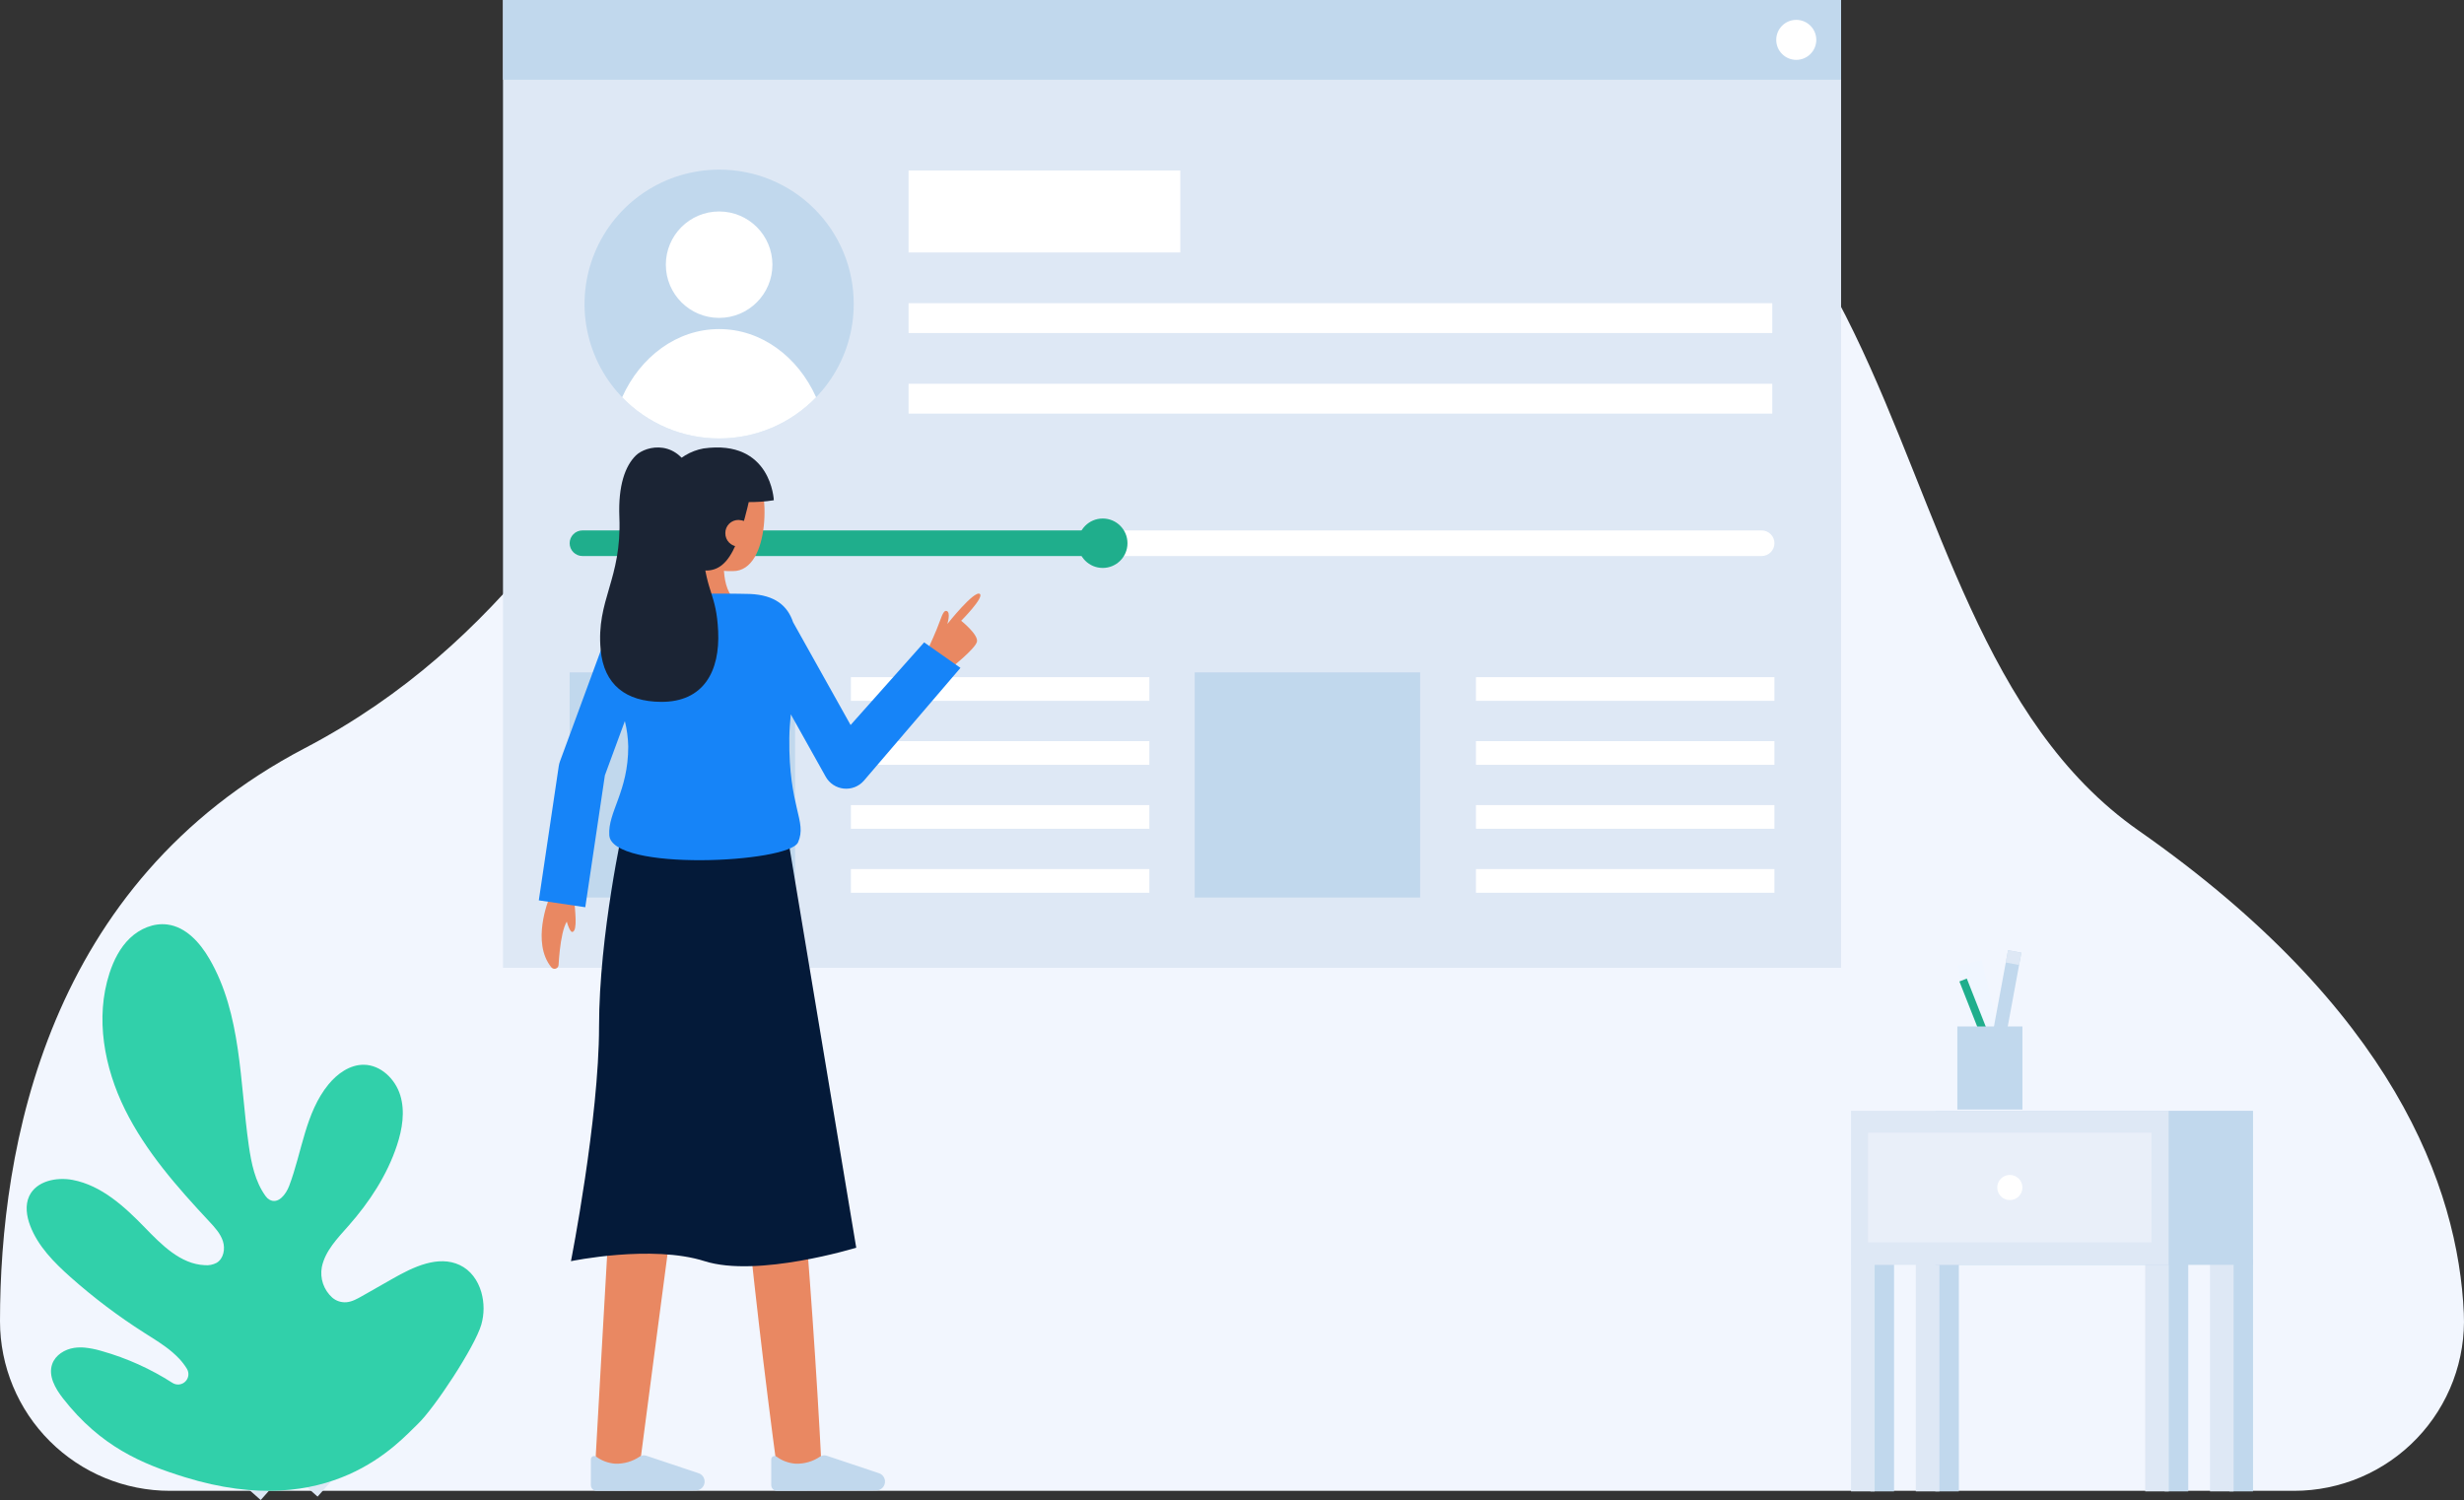 <svg xmlns="http://www.w3.org/2000/svg" width="703" height="428" fill="none" viewBox="0 0 703 428"><rect x="0" y="0" width="703" height="428" fill="#333333" stroke="none"/><g clip-path="url(#clip0_2_2637)"><path fill="#F2F6FE" d="M654.501 425.37C661.05 425.37 667.532 424.045 673.555 421.475C679.578 418.905 685.017 415.143 689.545 410.416C694.073 405.689 697.595 400.095 699.899 393.971C702.203 387.847 703.241 381.321 702.951 374.786C701.353 338.741 682.902 287.845 610.164 236.982C521.462 174.956 561.469 -3.628 373.002 8.694C184.535 21.016 202.504 152.993 86.941 213.483C13.38 251.988 0.005 327.328 0 377.006C0.012 389.843 5.128 402.149 14.223 411.218C23.317 420.288 35.646 425.378 48.498 425.37H654.501Z"/><path fill="#DEE8F5" d="M525.276 0H143.509V276.14H525.276V0Z"/><path fill="#C1D8ED" d="M525.276 0H143.509V22.747H525.276V0Z"/><path fill="#fff" d="M512.49 17.081C515.646 17.081 518.204 14.526 518.204 11.374C518.204 8.222 515.646 5.667 512.49 5.667C509.335 5.667 506.776 8.222 506.776 11.374C506.776 14.526 509.335 17.081 512.49 17.081Z"/><path fill="#C1D8ED" d="M243.574 86.753C243.574 94.338 241.322 101.754 237.103 108.061C232.883 114.369 226.886 119.285 219.869 122.188C212.852 125.091 205.131 125.85 197.682 124.37C190.233 122.89 183.391 119.237 178.02 113.873C172.65 108.509 168.993 101.675 167.511 94.235C166.029 86.795 166.79 79.084 169.696 72.075C172.603 65.067 177.524 59.077 183.839 54.862C190.154 50.648 197.579 48.398 205.174 48.398C210.221 48.383 215.221 49.365 219.887 51.288C224.552 53.21 228.791 56.035 232.36 59.599C235.929 63.163 238.757 67.397 240.682 72.058C242.606 76.718 243.589 81.712 243.574 86.753Z"/><path fill="#fff" d="M205.174 90.705C213.57 90.705 220.376 83.907 220.376 75.521C220.376 67.135 213.57 60.337 205.174 60.337C196.778 60.337 189.971 67.135 189.971 75.521C189.971 83.907 196.778 90.705 205.174 90.705Z"/><path fill="#fff" d="M232.846 113.348C229.262 117.066 224.965 120.024 220.21 122.045C215.455 124.065 210.341 125.107 205.174 125.107C200.007 125.107 194.893 124.065 190.138 122.045C185.383 120.024 181.086 117.066 177.502 113.348C182.68 101.79 193.133 93.891 205.174 93.891C217.215 93.891 227.668 101.791 232.846 113.348Z"/><path fill="#fff" d="M336.747 48.636H259.221V72.037H336.747V48.636Z"/><path fill="#fff" d="M505.648 86.511H259.221V95.024H505.648V86.511Z"/><path fill="#fff" d="M505.648 109.499H259.221V118.012H505.648V109.499Z"/><path fill="#C1D8ED" d="M226.84 191.848H162.523V256.087H226.84V191.848Z"/><path fill="#fff" d="M327.925 229.713H242.767V236.473H327.925V229.713Z"/><path fill="#fff" d="M327.925 247.966H242.767V254.726H327.925V247.966Z"/><path fill="#fff" d="M327.925 193.209H242.767V199.969H327.925V193.209Z"/><path fill="#fff" d="M327.925 211.461H242.767V218.221H327.925V211.461Z"/><path fill="#C1D8ED" d="M405.177 191.848H340.86V256.088H405.177V191.848Z"/><path fill="#fff" d="M506.262 229.713H421.104V236.473H506.262V229.713Z"/><path fill="#fff" d="M506.262 247.966H421.104V254.726H506.262V247.966Z"/><path fill="#fff" d="M506.262 193.209H421.103V199.969H506.262V193.209Z"/><path fill="#fff" d="M506.262 211.461H421.104V218.221H506.262V211.461Z"/><path fill="#fff" d="M506.265 154.996C506.264 155.966 505.877 156.895 505.19 157.58C504.503 158.265 503.572 158.65 502.601 158.649H314.621V151.344H502.601C503.082 151.343 503.558 151.437 504.003 151.62C504.447 151.804 504.851 152.073 505.191 152.412C505.531 152.751 505.801 153.154 505.985 153.597C506.17 154.041 506.265 154.516 506.265 154.996Z"/><path fill="#1FAE8C" d="M314.621 151.344V158.649H166.183C165.213 158.649 164.283 158.264 163.597 157.579C162.911 156.894 162.526 155.965 162.526 154.996C162.526 154.028 162.911 153.098 163.597 152.413C164.283 151.728 165.213 151.344 166.183 151.344H314.621Z"/><path fill="#1FAE8C" d="M314.619 162.046C318.518 162.046 321.678 158.89 321.678 154.996C321.678 151.102 318.518 147.945 314.619 147.945C310.72 147.945 307.56 151.102 307.56 154.996C307.56 158.89 310.72 162.046 314.619 162.046Z"/><path fill="#E98862" d="M204.329 246.146C208.611 304.508 214.107 362.882 221.936 420.882L234.459 419.724C231.488 361.277 226.155 302.884 219.63 244.73L204.329 246.146Z"/><path fill="#E98862" d="M178.281 259.402C176.575 304.537 172.271 372.984 169.788 418.664L182.305 419.855C188.233 373.835 197.557 306.231 202.636 260.739L178.281 259.402Z"/><path fill="#C1D8ED" d="M198.522 425.256C198.869 425.254 199.212 425.181 199.53 425.041C199.847 424.901 200.133 424.697 200.368 424.442C200.603 424.186 200.783 423.886 200.896 423.558C201.01 423.23 201.054 422.883 201.027 422.537C200.99 422.058 200.816 421.599 200.527 421.216C200.237 420.832 199.844 420.539 199.393 420.37L184.369 415.345C184.078 415.248 183.769 415.216 183.465 415.25C183.16 415.284 182.866 415.383 182.604 415.541C180.538 416.972 178.067 417.704 175.554 417.628C173.597 417.489 171.719 416.804 170.133 415.65C169.994 415.536 169.825 415.463 169.646 415.442C169.467 415.42 169.285 415.449 169.122 415.526C168.959 415.603 168.822 415.725 168.726 415.878C168.629 416.03 168.579 416.206 168.579 416.387V423.724C168.579 423.941 168.622 424.155 168.705 424.355C168.788 424.555 168.91 424.737 169.064 424.889C169.217 425.042 169.399 425.163 169.6 425.245C169.8 425.327 170.015 425.369 170.232 425.368L198.522 425.256Z"/><path fill="#C1D8ED" d="M249.989 425.256C250.336 425.254 250.679 425.181 250.997 425.041C251.315 424.901 251.6 424.697 251.835 424.442C252.07 424.186 252.25 423.886 252.364 423.558C252.477 423.23 252.522 422.883 252.495 422.537C252.457 422.058 252.283 421.599 251.994 421.216C251.704 420.832 251.311 420.538 250.86 420.37L235.836 415.345C235.545 415.248 235.237 415.216 234.932 415.25C234.627 415.284 234.334 415.383 234.071 415.541C232.005 416.972 229.535 417.704 227.022 417.628C225.065 417.489 223.186 416.804 221.6 415.65C221.46 415.536 221.291 415.463 221.112 415.441C220.933 415.419 220.752 415.449 220.589 415.526C220.426 415.603 220.289 415.725 220.193 415.878C220.097 416.03 220.046 416.207 220.046 416.387V423.724C220.046 423.941 220.089 424.155 220.172 424.355C220.255 424.555 220.377 424.737 220.531 424.89C220.684 425.042 220.867 425.163 221.067 425.245C221.268 425.328 221.482 425.369 221.699 425.368L249.989 425.256Z"/><path fill="#041A39" d="M177.898 235.398C177.898 235.398 170.915 266.63 170.915 292.895C170.915 319.161 162.898 359.841 162.898 359.841C162.898 359.841 185.936 355.037 201.035 359.841C216.134 364.646 244.29 355.998 244.29 355.998L224.661 238.281L177.898 235.398Z"/><path fill="#E98862" d="M192.063 171.534C192.063 171.534 197.007 169.413 197.007 156.442L206.943 155.431C206.943 155.431 204.895 166.892 209.546 170.963L192.063 171.534Z"/><path fill="#E98862" d="M191.864 150.994C192.22 154.958 194.052 158.835 197.401 160.38C201.041 162.18 205.068 163.063 209.128 162.951C219.915 162.951 219.793 138.445 215.091 133.301C210.388 128.158 195.217 129.929 192.752 137.686C191.48 141.696 191.524 147.222 191.864 150.994Z"/><path fill="#1B2434" d="M214.039 141.456C209.821 160.353 205.937 165.405 196.158 161.622C193.915 160.754 188.543 155.433 188.005 144.112C187.785 140.332 188.957 136.601 191.301 133.624C193.645 130.648 196.999 128.631 200.729 127.953C220.097 125.263 220.777 142.73 220.777 142.73C211.057 144.394 197.817 141.644 197.817 141.644"/><path fill="#E98862" d="M214.494 152.126C214.501 152.626 214.408 153.121 214.221 153.584C214.034 154.048 213.757 154.469 213.406 154.824C213.054 155.18 212.636 155.462 212.175 155.654C211.713 155.847 211.218 155.946 210.719 155.946C210.219 155.946 209.724 155.847 209.262 155.654C208.801 155.462 208.383 155.18 208.032 154.824C207.68 154.469 207.403 154.048 207.216 153.584C207.029 153.121 206.937 152.626 206.943 152.126C206.935 151.629 207.026 151.135 207.213 150.673C207.4 150.212 207.678 149.793 208.03 149.441C208.383 149.089 208.802 148.812 209.264 148.625C209.726 148.439 210.221 148.347 210.719 148.356C213.408 148.488 214.494 150.046 214.494 152.126Z"/><path fill="#E98862" d="M163.938 257.52C163.938 259.35 164.905 265.466 163.349 265.903C162.417 266.165 161.315 261.605 161.315 261.605"/><path fill="#E98862" d="M156.594 256.56C156.594 256.56 151.514 268.908 157.308 276.002C157.456 276.183 157.655 276.315 157.879 276.38C158.103 276.446 158.341 276.443 158.563 276.371C158.785 276.3 158.981 276.163 159.124 275.979C159.267 275.794 159.351 275.571 159.365 275.339C159.646 270.555 160.612 260.727 163.77 261.878V254.165"/><path fill="#E98862" d="M271.134 190.768C271.134 190.768 278.228 185.139 278.729 183.118C279.23 181.096 274.235 177.119 274.235 177.119C274.235 177.119 280.879 170.431 279.554 169.461C277.991 168.316 270.282 178.045 270.282 178.045C270.282 178.045 271.371 174.546 270.014 174.316C269.456 174.222 269.014 174.768 268.142 177.245C267.146 180.069 265.159 184.315 265.159 184.315L271.134 190.768Z"/><path fill="#1684F8" d="M263.665 183.284L242.681 206.864L226.269 177.521C224.715 172.885 221.177 169.78 213.962 169.471C211.494 169.365 199.452 169.349 190.635 169.349C184.712 169.349 179.848 171.164 177.041 173.969C175.626 175.361 174.567 177.071 173.954 178.957L173.869 178.926L159.761 217.245C159.603 217.674 159.489 218.119 159.422 218.572L153.727 256.891L166.985 258.855L172.579 221.218L178.277 205.743C178.87 208.121 179.194 210.559 179.243 213.01C179.243 225.902 173.403 231.685 173.834 238.301C174.51 248.704 225.116 246.246 227.694 240.337C230.349 234.243 224.961 230.489 225.197 210.555C225.222 208.386 225.39 206.117 225.621 203.806L235.579 221.61C236.1 222.543 236.837 223.337 237.728 223.927C238.62 224.517 239.64 224.885 240.703 225.001C241.766 225.116 242.841 224.976 243.839 224.592C244.836 224.208 245.727 223.591 246.437 222.792L274.027 190.561L263.665 183.284Z"/><path fill="#1B2434" d="M176.71 147.532C176.341 138.429 178.42 132.912 181.394 129.981C184.328 127.089 193.763 124.943 197.753 136.228C200.356 143.595 199.513 146.13 200.575 157.757C201.637 169.384 204.38 169.368 204.895 180.067C205.442 191.444 200.804 200.332 188.593 200.257C178.624 200.195 172.287 195.41 171.373 185.409C170.062 171.055 177.433 165.372 176.71 147.532Z"/><path fill="#DEE8F5" d="M88.949 399.615L68.441 422.739L74.385 427.998L94.893 404.874L88.949 399.615Z"/><path fill="#DEE8F5" d="M72.722 400.6L67.457 406.537L90.608 427.021L95.874 421.085L72.722 400.6Z"/><path fill="#31D0AA" d="M52.724 421.472C40.55 417.704 28.738 412.779 17.976 398.997C15.768 396.173 13.692 392.554 14.903 389.174C15.814 386.63 18.449 384.999 21.126 384.584C22.123 384.439 23.134 384.411 24.138 384.501C24.143 384.501 24.148 384.501 24.149 384.501C25.692 384.659 27.217 384.957 28.705 385.392L29.131 385.515C36.234 387.532 43 390.584 49.211 394.574C49.774 394.932 50.441 395.09 51.105 395.021C51.77 394.952 52.391 394.661 52.868 394.195C53.345 393.729 53.651 393.115 53.734 392.454C53.818 391.792 53.675 391.122 53.329 390.552C52.696 389.518 51.958 388.551 51.129 387.666C49.905 386.388 48.565 385.227 47.125 384.198C45.211 382.803 43.169 381.558 41.17 380.285C33.741 375.56 26.703 370.247 20.124 364.399C15.428 360.221 10.835 355.584 8.605 349.71C7.58 347.008 7.114 343.894 8.337 341.275C10.355 336.978 16.074 335.773 20.75 336.665C28.943 338.233 35.488 344.231 41.293 350.211C46.106 355.179 51.5 360.681 58.416 360.986C59.594 361.096 60.78 360.859 61.825 360.303C63.798 359.11 64.305 356.344 63.602 354.149C62.898 351.954 61.272 350.2 59.701 348.514C50.572 338.733 41.59 328.558 35.662 316.572C29.734 304.587 27.107 290.437 31.226 277.712C32.433 273.992 34.247 270.372 37.078 267.669C39.91 264.967 43.879 263.272 47.765 263.789C53.059 264.485 57.046 268.946 59.729 273.556C68.949 289.367 68.385 308.739 70.982 326.851C71.709 331.921 72.765 337.121 75.789 341.295C76.068 341.696 76.43 342.033 76.85 342.283C79.338 343.722 81.571 340.82 82.505 338.358C86.193 328.615 87.115 317.474 93.718 309.41C96.238 306.341 99.803 303.775 103.777 303.8C108.633 303.833 112.785 307.882 114.201 312.518C115.618 317.154 114.77 322.191 113.253 326.795C110.436 335.332 105.388 343.003 99.44 349.743C96.305 353.304 92.758 356.899 91.818 361.543C91.53 363.121 91.65 364.747 92.168 366.265C92.686 367.784 93.584 369.145 94.776 370.22C95.334 370.705 95.983 371.073 96.686 371.302C97.388 371.531 98.13 371.618 98.866 371.555C100.46 371.41 101.9 370.598 103.289 369.809C103.872 369.478 104.457 369.141 105.045 368.812C107.364 367.493 109.684 366.172 112.004 364.85C117.902 361.489 125.024 358.055 131.167 360.95C134.302 362.429 136.355 365.339 137.322 368.677C138.186 371.706 138.186 374.917 137.322 377.947C135.492 384.248 123.958 401.781 119.201 406.303C113.646 411.583 94.38 434.366 52.724 421.472Z"/><path fill="#C1D8ED" d="M540.393 359.317H533.654V425.529H540.393V359.317Z"/><path fill="#DEE8F5" d="M534.847 359.317H528.109V425.529H534.847V359.317Z"/><path fill="#C1D8ED" d="M624.328 359.317H617.59V425.529H624.328V359.317Z"/><path fill="#DEE8F5" d="M618.782 359.317H612.043V425.529H618.782V359.317Z"/><path fill="#C1D8ED" d="M558.875 359.317H552.137V425.529H558.875V359.317Z"/><path fill="#DEE8F5" d="M553.33 359.317H546.591V425.529H553.33V359.317Z"/><path fill="#C1D8ED" d="M642.81 359.317H636.072V425.529H642.81V359.317Z"/><path fill="#DEE8F5" d="M637.265 359.317H630.526V425.529H637.265V359.317Z"/><path fill="#C1D8ED" d="M642.81 316.934H552.179V360.904H642.81V316.934Z"/><path fill="#DEE8F5" d="M618.74 316.935H528.109V360.905H618.74V316.935Z"/><path fill="#F3F5FD" d="M613.865 323.186H532.984V354.46H613.865V323.186Z" opacity=".53"/><path fill="#fff" d="M573.424 342.41C575.408 342.41 577.016 340.804 577.016 338.822C577.016 336.841 575.408 335.235 573.424 335.235C571.44 335.235 569.832 336.841 569.832 338.822C569.832 340.804 571.44 342.41 573.424 342.41Z"/><path fill="#F0F6FF" d="M565.38 273.93L558.532 275.547L567.117 311.815L573.965 310.198L565.38 273.93Z"/><path fill="#C1D8ED" d="M572.915 271.118L567.035 302.952L570.837 303.653L576.716 271.819L572.915 271.118Z"/><path fill="#DEE8F5" d="M572.918 271.108L572.249 274.619L576.047 275.341L576.716 271.83L572.918 271.108Z"/><path fill="#1FAE8C" d="M561.144 279.202L559.033 280.033L571.353 311.267L573.464 310.436L561.144 279.202Z"/><path fill="#C1D8ED" d="M577.017 292.874H558.446V316.579H577.017V292.874Z"/></g><defs><clipPath id="clip0_2_2637"><rect width="703" height="428" fill="#fff"/></clipPath></defs></svg>